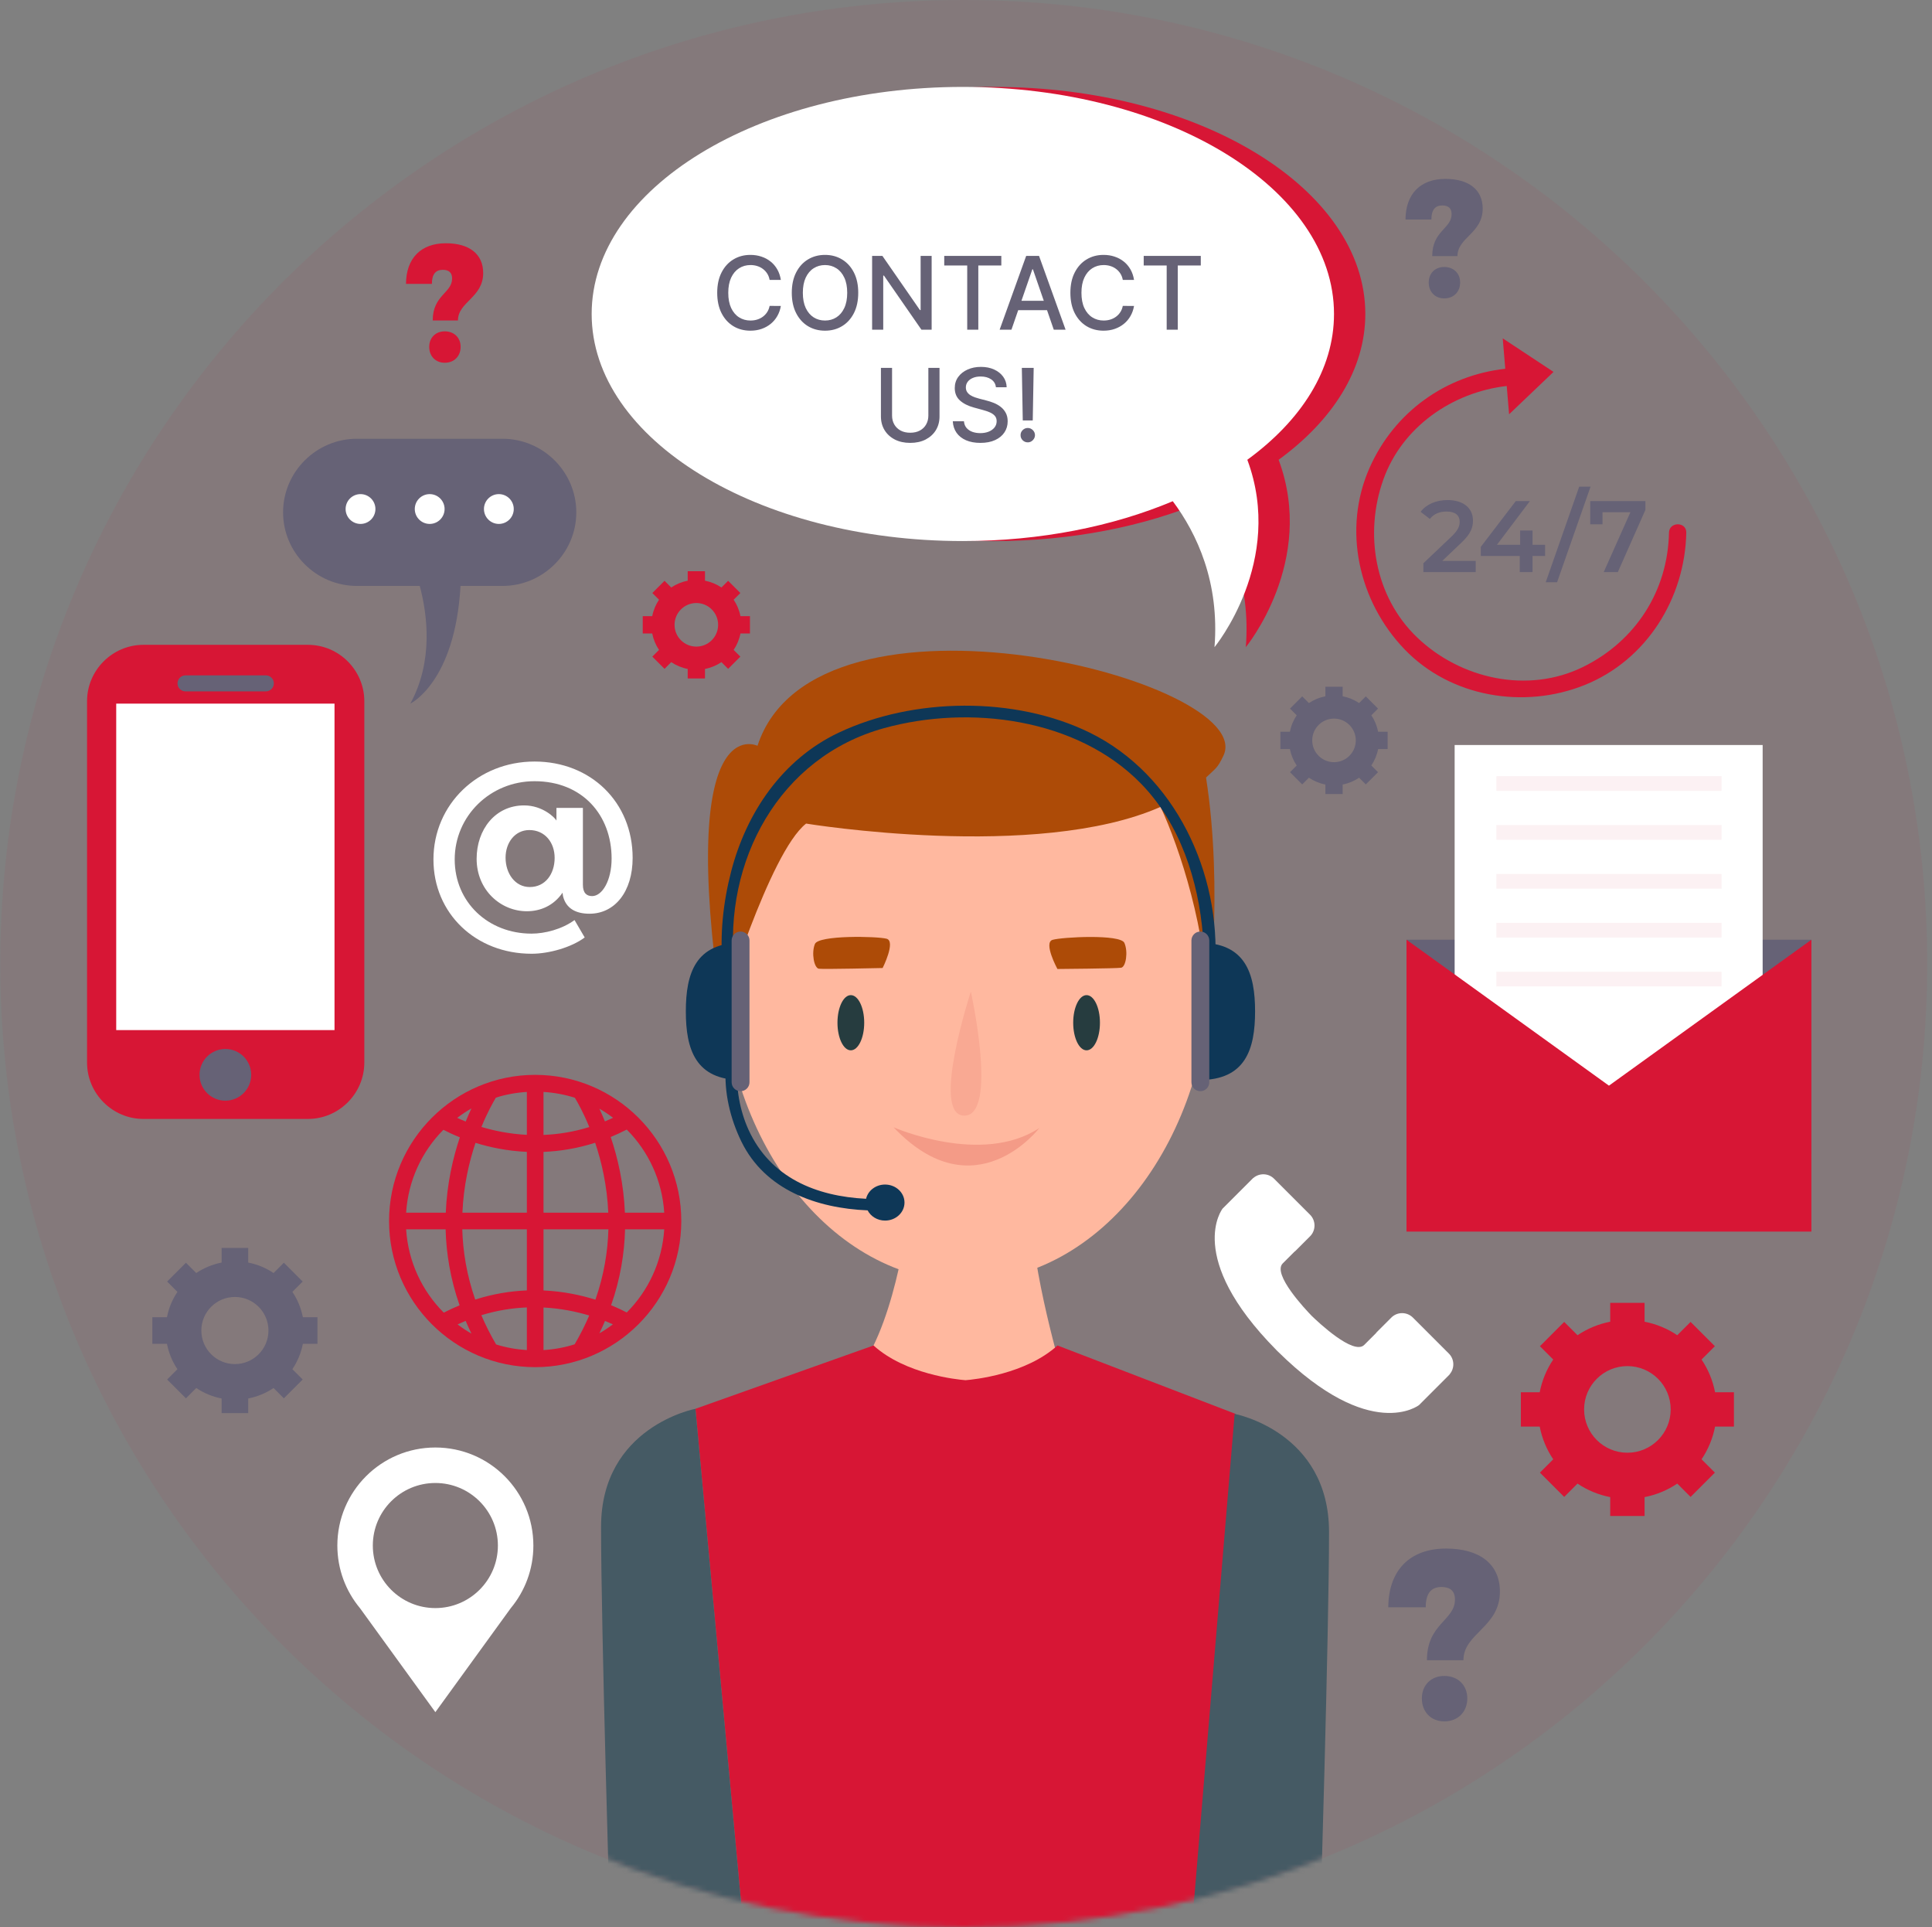 <svg width="381" height="380" viewBox="0 0 381 380" fill="none" xmlns="http://www.w3.org/2000/svg">
<rect x="0" y="0" width="381" height="380" fill="#808080" stroke="none"/>
<path d="M190.055 380C294.989 380 380.055 294.934 380.055 190C380.055 85.066 294.989 0 190.055 0C85.121 0 0.055 85.066 0.055 190C0.055 294.934 85.121 380 190.055 380Z" fill="#D71635" fill-opacity="0.06"/>
<mask id="mask0_376_2338" style="mask-type:luminance" maskUnits="userSpaceOnUse" x="0" y="0" width="381" height="380">
<path d="M190.055 380C294.989 380 380.055 294.934 380.055 190C380.055 85.066 294.989 0 190.055 0C85.121 0 0.055 85.066 0.055 190C0.055 294.934 85.121 380 190.055 380Z" fill="white"/>
</mask>
<g mask="url(#mask0_376_2338)">
<path d="M178.986 240.2C178.986 240.2 176.373 262.959 167.942 271.872C167.942 271.872 193.525 290.068 209.992 272.635C209.992 272.635 204.262 254.031 203.306 240.2H178.986Z" fill="#FFB89F"/>
<path d="M238.738 190C238.738 224.61 217.138 252.664 190.506 252.664C163.871 252.664 142.275 224.61 142.275 190C142.275 155.392 163.871 134.735 190.506 134.735C217.138 134.735 238.738 155.392 238.738 190Z" fill="#FFB89F"/>
<path d="M170.427 201.646C170.427 204.651 169.245 207.086 167.782 207.086C166.331 207.086 165.153 204.65 165.153 201.646C165.153 198.637 166.331 196.203 167.782 196.203C169.245 196.203 170.427 198.637 170.427 201.646Z" fill="#263C3F"/>
<path d="M216.914 201.646C216.914 204.651 215.737 207.086 214.274 207.086C212.817 207.086 211.64 204.65 211.64 201.646C211.64 198.637 212.818 196.203 214.274 196.203C215.737 196.203 216.914 198.637 216.914 201.646Z" fill="#263C3F"/>
<path d="M191.454 195.506C191.454 195.506 183.451 219.96 190.168 219.96C196.879 219.959 191.454 195.506 191.454 195.506Z" fill="#F9A993"/>
<path d="M176.221 222.263C176.221 222.263 193.618 229.911 204.968 222.397C204.968 222.397 192.225 239.132 176.221 222.263Z" fill="#F49B87"/>
<path d="M208.529 191.049C208.529 191.049 205.706 185.853 207.575 185.301C209.441 184.749 220.956 184.145 221.733 185.902C222.51 187.66 222.035 190.645 221.094 190.801C220.154 190.957 208.529 191.049 208.529 191.049Z" fill="#AD4B07"/>
<path d="M174.06 190.857C174.06 190.857 176.72 185.575 174.835 185.08C172.951 184.586 161.42 184.34 160.701 186.122C159.979 187.903 160.543 190.871 161.488 190.997C162.439 191.126 174.06 190.857 174.06 190.857Z" fill="#AD4B07"/>
<path d="M241.261 149.006C248.298 134.273 160.859 111.88 149.382 147.043C149.382 147.043 133.479 139.17 142.275 199.373C142.275 199.373 151.721 168.061 158.965 162.379C158.965 162.379 204.485 169.863 228.871 159.085C232.633 167.207 238.074 183.594 238.198 199.373C238.198 199.373 241.357 175.866 237.838 153.307C239.852 151.347 240.041 151.549 241.261 149.006Z" fill="#AD4B07"/>
<path d="M149.382 198.028C149.382 202.462 146.644 206.056 143.264 206.056C139.884 206.056 137.146 202.462 137.146 198.028C137.146 193.595 139.884 190 143.264 190C146.644 190 149.382 193.595 149.382 198.028Z" fill="#FFB89F"/>
<path d="M242.964 198.028C242.964 202.462 240.226 206.056 236.846 206.056C233.466 206.056 230.729 202.462 230.729 198.028C230.729 193.595 233.466 190 236.846 190C240.226 190 242.964 193.595 242.964 198.028Z" fill="#FFB89F"/>
<path d="M208.544 265.277C202.27 270.965 192.065 271.995 190.404 272.125C188.745 271.994 178.541 270.965 172.265 265.277L137.146 277.761L146.661 380.746H172.457H190.642H235.152L243.662 278.767L208.544 265.277Z" fill="#D71635"/>
<path d="M137.146 277.762C137.146 277.762 118.532 281.269 118.532 301.045C118.532 320.821 120.334 380.746 120.334 380.746H146.661L137.146 277.762Z" fill="#455A64"/>
<path d="M243.479 278.767C243.479 278.767 262.093 282.274 262.093 302.05C262.093 321.826 260.293 380.746 260.293 380.746H234.97L243.479 278.767Z" fill="#455A64"/>
</g>
<path d="M269.247 61.905C269.247 37.181 236.475 17.136 196.05 17.136C155.624 17.136 122.852 37.181 122.852 61.905C122.852 86.631 155.624 106.675 196.05 106.675C211.419 106.675 225.676 103.772 237.454 98.82C242.263 105.276 246.691 114.83 245.68 127.596C245.68 127.596 259.622 110.693 252.152 90.65C262.817 82.873 269.247 72.851 269.247 61.905Z" fill="#D71635"/>
<path d="M263.073 61.905C263.073 37.181 230.301 17.136 189.875 17.136C149.45 17.136 116.678 37.181 116.678 61.905C116.678 86.631 149.45 106.675 189.875 106.675C205.246 106.675 219.502 103.772 231.279 98.82C236.089 105.276 240.516 114.83 239.506 127.596C239.506 127.596 253.449 110.693 245.978 90.65C256.642 82.873 263.073 72.851 263.073 61.905Z" fill="white"/>
<path d="M153.988 55.185H151.772C151.686 54.711 151.528 54.294 151.296 53.935C151.064 53.575 150.78 53.269 150.444 53.019C150.107 52.767 149.731 52.578 149.314 52.45C148.902 52.322 148.464 52.258 148 52.258C147.162 52.258 146.412 52.469 145.749 52.891C145.091 53.312 144.57 53.93 144.186 54.744C143.808 55.559 143.618 56.553 143.618 57.727C143.618 58.911 143.808 59.91 144.186 60.724C144.57 61.539 145.093 62.154 145.756 62.571C146.419 62.988 147.165 63.196 147.993 63.196C148.453 63.196 148.888 63.135 149.3 63.011C149.717 62.883 150.093 62.697 150.429 62.45C150.766 62.204 151.05 61.903 151.282 61.548C151.518 61.188 151.682 60.776 151.772 60.312L153.988 60.32C153.869 61.035 153.64 61.693 153.299 62.294C152.962 62.891 152.529 63.407 151.999 63.842C151.473 64.273 150.872 64.607 150.195 64.844C149.518 65.081 148.779 65.199 147.979 65.199C146.72 65.199 145.597 64.901 144.613 64.304C143.628 63.703 142.851 62.843 142.283 61.726C141.72 60.608 141.438 59.276 141.438 57.727C141.438 56.174 141.722 54.841 142.29 53.729C142.858 52.611 143.635 51.754 144.62 51.158C145.605 50.556 146.724 50.256 147.979 50.256C148.751 50.256 149.471 50.367 150.138 50.59C150.81 50.807 151.414 51.129 151.949 51.555C152.484 51.977 152.927 52.493 153.277 53.104C153.628 53.71 153.864 54.403 153.988 55.185ZM169.249 57.727C169.249 59.28 168.964 60.615 168.396 61.733C167.828 62.846 167.049 63.703 166.06 64.304C165.075 64.901 163.955 65.199 162.7 65.199C161.441 65.199 160.316 64.901 159.327 64.304C158.342 63.703 157.565 62.843 156.997 61.726C156.429 60.608 156.145 59.276 156.145 57.727C156.145 56.174 156.429 54.841 156.997 53.729C157.565 52.611 158.342 51.754 159.327 51.158C160.316 50.556 161.441 50.256 162.7 50.256C163.955 50.256 165.075 50.556 166.06 51.158C167.049 51.754 167.828 52.611 168.396 53.729C168.964 54.841 169.249 56.174 169.249 57.727ZM167.075 57.727C167.075 56.544 166.884 55.547 166.5 54.737C166.121 53.923 165.6 53.307 164.938 52.891C164.279 52.469 163.534 52.258 162.7 52.258C161.862 52.258 161.114 52.469 160.456 52.891C159.798 53.307 159.277 53.923 158.893 54.737C158.515 55.547 158.325 56.544 158.325 57.727C158.325 58.911 158.515 59.91 158.893 60.724C159.277 61.534 159.798 62.15 160.456 62.571C161.114 62.988 161.862 63.196 162.7 63.196C163.534 63.196 164.279 62.988 164.938 62.571C165.6 62.15 166.121 61.534 166.5 60.724C166.884 59.91 167.075 58.911 167.075 57.727ZM183.725 50.455V65H181.708L174.314 54.332H174.179V65H171.985V50.455H174.016L181.417 61.136H181.551V50.455H183.725ZM186.209 52.344V50.455H197.466V52.344H192.928V65H190.74V52.344H186.209ZM199.463 65H197.134L202.368 50.455H204.904L210.138 65H207.809L203.696 53.097H203.583L199.463 65ZM199.854 59.304H207.411V61.151H199.854V59.304ZM223.636 55.185H221.42C221.335 54.711 221.176 54.294 220.944 53.935C220.712 53.575 220.428 53.269 220.092 53.019C219.756 52.767 219.379 52.578 218.963 52.45C218.551 52.322 218.113 52.258 217.649 52.258C216.811 52.258 216.06 52.469 215.397 52.891C214.739 53.312 214.218 53.93 213.835 54.744C213.456 55.559 213.267 56.553 213.267 57.727C213.267 58.911 213.456 59.91 213.835 60.724C214.218 61.539 214.742 62.154 215.404 62.571C216.067 62.988 216.813 63.196 217.642 63.196C218.101 63.196 218.537 63.135 218.949 63.011C219.365 62.883 219.742 62.697 220.078 62.45C220.414 62.204 220.698 61.903 220.93 61.548C221.167 61.188 221.33 60.776 221.42 60.312L223.636 60.32C223.518 61.035 223.288 61.693 222.947 62.294C222.611 62.891 222.178 63.407 221.647 63.842C221.122 64.273 220.52 64.607 219.843 64.844C219.166 65.081 218.428 65.199 217.627 65.199C216.368 65.199 215.246 64.901 214.261 64.304C213.276 63.703 212.5 62.843 211.931 61.726C211.368 60.608 211.086 59.276 211.086 57.727C211.086 56.174 211.37 54.841 211.939 53.729C212.507 52.611 213.283 51.754 214.268 51.158C215.253 50.556 216.373 50.256 217.627 50.256C218.399 50.256 219.119 50.367 219.787 50.59C220.459 50.807 221.063 51.129 221.598 51.555C222.133 51.977 222.575 52.493 222.926 53.104C223.276 53.71 223.513 54.403 223.636 55.185ZM225.545 52.344V50.455H236.802V52.344H232.263V65H230.076V52.344H225.545Z" fill="#666276"/>
<path d="M183.077 72.534H185.278V82.101C185.278 83.119 185.039 84.021 184.561 84.807C184.083 85.588 183.41 86.204 182.544 86.654C181.677 87.099 180.662 87.321 179.497 87.321C178.337 87.321 177.324 87.099 176.457 86.654C175.591 86.204 174.918 85.588 174.44 84.807C173.962 84.021 173.723 83.119 173.723 82.101V72.534H175.918V81.924C175.918 82.582 176.062 83.166 176.351 83.678C176.644 84.189 177.059 84.592 177.594 84.885C178.129 85.174 178.763 85.319 179.497 85.319C180.236 85.319 180.873 85.174 181.408 84.885C181.947 84.592 182.359 84.189 182.643 83.678C182.932 83.166 183.077 82.582 183.077 81.924V72.534ZM196.402 76.355C196.326 75.683 196.014 75.162 195.465 74.793C194.915 74.419 194.224 74.232 193.391 74.232C192.794 74.232 192.278 74.326 191.843 74.516C191.407 74.701 191.068 74.956 190.827 75.283C190.59 75.605 190.472 75.972 190.472 76.384C190.472 76.73 190.552 77.028 190.713 77.279C190.879 77.53 191.094 77.74 191.36 77.911C191.63 78.076 191.918 78.216 192.226 78.33C192.534 78.439 192.83 78.529 193.114 78.6L194.534 78.969C194.998 79.083 195.474 79.237 195.962 79.431C196.45 79.625 196.902 79.88 197.318 80.198C197.735 80.515 198.071 80.908 198.327 81.377C198.587 81.846 198.718 82.406 198.718 83.06C198.718 83.884 198.505 84.615 198.078 85.254C197.657 85.894 197.044 86.398 196.239 86.767C195.439 87.137 194.47 87.321 193.334 87.321C192.245 87.321 191.303 87.148 190.507 86.803C189.712 86.457 189.089 85.967 188.639 85.333C188.19 84.694 187.941 83.936 187.894 83.06H190.095C190.138 83.585 190.308 84.023 190.607 84.374C190.91 84.719 191.296 84.978 191.764 85.148C192.238 85.314 192.756 85.397 193.32 85.397C193.94 85.397 194.492 85.299 194.975 85.105C195.462 84.906 195.846 84.632 196.125 84.281C196.405 83.926 196.544 83.512 196.544 83.039C196.544 82.608 196.421 82.255 196.175 81.98C195.933 81.706 195.604 81.478 195.188 81.299C194.776 81.119 194.309 80.96 193.789 80.823L192.07 80.354C190.905 80.037 189.982 79.57 189.3 78.955C188.623 78.339 188.284 77.525 188.284 76.512C188.284 75.674 188.512 74.942 188.966 74.317C189.421 73.692 190.036 73.207 190.813 72.861C191.589 72.511 192.465 72.335 193.441 72.335C194.425 72.335 195.294 72.508 196.047 72.854C196.805 73.2 197.401 73.675 197.837 74.281C198.273 74.883 198.5 75.574 198.519 76.355H196.402ZM203.847 72.534L203.663 82.897H201.695L201.511 72.534H203.847ZM202.682 87.215C202.289 87.215 201.953 87.078 201.674 86.803C201.395 86.523 201.257 86.187 201.262 85.794C201.257 85.406 201.395 85.075 201.674 84.8C201.953 84.521 202.289 84.381 202.682 84.381C203.066 84.381 203.397 84.521 203.677 84.8C203.956 85.075 204.098 85.406 204.103 85.794C204.098 86.055 204.029 86.294 203.897 86.512C203.769 86.725 203.599 86.895 203.386 87.023C203.172 87.151 202.938 87.215 202.682 87.215Z" fill="#666276"/>
<path d="M124.759 169.14C124.759 175.827 121.237 180.153 116.244 180.153C113.524 180.153 111.606 179.083 111.027 176.675L110.937 176.006C109.198 178.547 106.613 179.663 103.892 179.663C98.765 179.663 93.994 175.516 93.994 169.319C93.994 163.567 97.65 158.796 103.358 158.796C107.013 158.796 109.421 161.204 109.734 161.784V159.287H114.951V174.447C114.951 176.096 115.708 176.676 116.779 176.676C118.741 176.676 120.612 173.644 120.612 169.275C120.612 160.714 114.861 154.025 105.408 154.025C96.671 154.025 89.67 160.891 89.67 169.452C89.67 177.88 96.269 184.077 104.829 184.077C107.416 184.077 110.804 183.229 113.3 181.401L115.306 184.834C112.677 186.796 108.263 188.044 104.829 188.044C93.817 188.044 85.478 180.107 85.478 169.452C85.478 158.574 94.263 150.147 105.408 150.147C116.51 150.146 124.759 158.172 124.759 169.14ZM99.701 169.095C99.701 172.217 101.575 174.891 104.473 174.891C107.549 174.891 109.378 172.305 109.378 169.14C109.378 166.108 107.461 163.656 104.383 163.656C101.575 163.655 99.701 166.108 99.701 169.095Z" fill="white"/>
<path d="M144.816 190.566C142.611 169.807 153.618 149.279 174.34 143.564C191.192 138.916 212.429 141.594 225.021 154.512C232.726 162.415 236.35 173.642 237.217 184.449C237.38 186.472 237.473 188.538 237.341 190.567C237.244 192.032 239.519 192.023 239.614 190.567C240.814 172.173 231.761 152.723 214.915 144.455C200.202 137.236 180.122 137.487 165.395 144.455C154.295 149.708 147.213 160.174 144.188 171.81C142.635 177.78 141.887 184.399 142.542 190.567C142.695 192.009 144.97 192.025 144.816 190.566Z" fill="#0E3757"/>
<path d="M174.54 233.549C172.699 233.549 171.164 234.752 170.794 236.356C160.967 235.872 151.923 232.201 147.605 222.734C145.895 218.983 145.076 214.395 145.42 210.269C145.542 208.808 143.268 208.819 143.147 210.269C142.728 215.293 144.019 220.603 146.21 225.084C150.89 234.652 161.088 238.224 171.098 238.639C171.718 239.829 173.019 240.654 174.539 240.654C176.656 240.654 178.371 239.064 178.371 237.101C178.372 235.139 176.656 233.549 174.54 233.549Z" fill="#0E3757"/>
<path d="M236.53 185.87C245.606 185.87 247.508 191.93 247.508 199.404C247.508 206.881 245.606 212.941 236.53 212.941V185.87Z" fill="#0E3757"/>
<path d="M234.955 213.382C234.955 214.354 235.743 215.142 236.716 215.142C237.688 215.142 238.476 214.355 238.476 213.382V185.429C238.476 184.456 237.689 183.667 236.716 183.667C235.744 183.667 234.955 184.455 234.955 185.429V213.382Z" fill="#666276"/>
<path d="M146.227 185.87C137.151 185.87 135.25 191.93 135.25 199.404C135.25 206.881 137.151 212.941 146.227 212.941V185.87Z" fill="#0E3757"/>
<path d="M147.803 213.382C147.803 214.354 147.015 215.142 146.042 215.142C145.071 215.142 144.282 214.355 144.282 213.382V185.429C144.282 184.456 145.07 183.666 146.042 183.666C147.014 183.666 147.803 184.455 147.803 185.429V213.382Z" fill="#666276"/>
<path d="M71.845 209.492C71.845 215.609 66.84 220.614 60.724 220.614H28.287C22.171 220.614 17.166 215.609 17.166 209.492V138.256C17.166 132.14 22.171 127.135 28.287 127.135H60.724C66.84 127.135 71.845 132.14 71.845 138.256V209.492Z" fill="#D71635"/>
<path d="M65.968 138.729H22.919V203.097H65.968V138.729Z" fill="white"/>
<path d="M54.005 134.736C54.005 135.608 53.298 136.315 52.426 136.315H36.585C35.713 136.315 35.006 135.608 35.006 134.736C35.006 133.863 35.713 133.158 36.585 133.158H52.426C53.298 133.157 54.005 133.863 54.005 134.736Z" fill="#666276"/>
<path d="M49.539 211.916C49.539 214.731 47.258 217.013 44.443 217.013C41.628 217.013 39.347 214.73 39.347 211.916C39.347 209.102 41.628 206.82 44.443 206.82C47.257 206.819 49.539 209.102 49.539 211.916Z" fill="#666276"/>
<path d="M99.099 86.508H70.376C62.373 86.508 55.826 93.036 55.826 101.016C55.826 108.994 62.373 115.522 70.376 115.522H82.776C84.285 121.163 85.491 130.357 80.914 138.729C80.914 138.729 89.739 134.548 90.817 115.522H99.1C107.102 115.522 113.65 108.994 113.65 101.016C113.649 93.036 107.101 86.508 99.099 86.508Z" fill="#666276"/>
<path d="M71.096 103.299C72.719 103.299 74.035 101.983 74.035 100.36C74.035 98.737 72.719 97.421 71.096 97.421C69.473 97.421 68.157 98.737 68.157 100.36C68.157 101.983 69.473 103.299 71.096 103.299Z" fill="white"/>
<path d="M84.736 103.299C86.359 103.299 87.675 101.983 87.675 100.36C87.675 98.737 86.359 97.421 84.736 97.421C83.113 97.421 81.797 98.737 81.797 100.36C81.797 101.983 83.113 103.299 84.736 103.299Z" fill="white"/>
<path d="M98.376 103.299C100 103.299 101.315 101.983 101.315 100.36C101.315 98.737 100 97.421 98.376 97.421C96.753 97.421 95.438 98.737 95.438 100.36C95.438 101.983 96.753 103.299 98.376 103.299Z" fill="white"/>
<path d="M105.539 211.921C89.651 211.921 76.725 224.848 76.725 240.737C76.725 256.627 89.651 269.553 105.539 269.553C121.426 269.553 134.355 256.627 134.355 240.737C134.355 224.848 121.426 211.921 105.539 211.921ZM130.989 239.097H123.234C123 233.32 121.806 228.228 120.434 224.174C121.479 223.744 122.537 223.254 123.602 222.71C127.851 226.967 130.582 232.72 130.989 239.097ZM113.326 265.045C111.369 265.674 109.31 266.05 107.181 266.186V257.791C110.642 257.969 113.703 258.619 116.196 259.368C115.391 261.241 114.445 263.135 113.326 265.045ZM119.306 260.447C119.891 260.679 120.408 260.904 120.864 261.111C120.013 261.751 119.128 262.346 118.203 262.878C118.596 262.064 118.963 261.254 119.306 260.447ZM94.922 259.311C98.062 258.346 101.079 257.891 103.898 257.778V266.186C101.8 266.053 99.764 265.688 97.835 265.073C96.697 263.136 95.737 261.213 94.922 259.311ZM92.97 262.935C92.017 262.392 91.107 261.783 90.234 261.125C90.767 260.877 91.298 260.642 91.829 260.425C92.18 261.258 92.562 262.095 92.97 262.935ZM97.792 216.413C99.737 215.791 101.787 215.422 103.898 215.288V223.75C100.462 223.575 97.418 222.934 94.939 222.193C96.139 219.263 97.283 217.259 97.792 216.413ZM91.842 221.123C91.205 220.872 90.644 220.629 90.157 220.406C91.054 219.728 91.987 219.097 92.969 218.54C92.607 219.31 92.228 220.175 91.842 221.123ZM116.212 222.214C113.056 223.192 110.017 223.651 107.18 223.765V215.288C109.324 215.424 111.396 215.808 113.368 216.444C113.89 217.307 115.024 219.309 116.212 222.214ZM118.203 218.595C119.141 219.136 120.042 219.739 120.902 220.391C120.362 220.642 119.828 220.879 119.292 221.099C118.92 220.184 118.553 219.346 118.203 218.595ZM103.898 227.107V239.097H91.191C91.415 233.769 92.511 229.076 93.772 225.328C96.554 226.19 99.992 226.932 103.898 227.107ZM103.898 242.379V254.422C100.715 254.551 97.293 255.083 93.716 256.225C92.023 251.368 91.287 246.703 91.163 242.378L103.898 242.379ZM107.181 254.429V242.379H119.981C119.86 246.709 119.118 251.382 117.421 256.246C114.617 255.37 111.138 254.607 107.181 254.429ZM107.181 239.097V227.11C110.364 226.982 113.788 226.453 117.368 225.31C118.631 229.06 119.729 233.759 119.954 239.097H107.181ZM87.44 222.748C88.191 223.144 89.289 223.677 90.686 224.239C89.324 228.284 88.143 233.351 87.909 239.097H80.088C80.497 232.738 83.213 227.002 87.44 222.748ZM80.089 242.379H87.878C87.998 247.055 88.794 252.105 90.633 257.362C89.603 257.787 88.563 258.267 87.513 258.803C83.244 254.541 80.497 248.772 80.089 242.379ZM123.597 258.773C122.869 258.39 121.831 257.884 120.512 257.35C122.353 252.096 123.146 247.052 123.264 242.378H130.989C130.582 248.757 127.848 254.512 123.597 258.773Z" fill="#D71635"/>
<path d="M357.217 185.278H277.369V227.508H357.217V185.278Z" fill="#666276"/>
<path d="M347.603 146.889H286.863V228.929H347.603V146.889Z" fill="white"/>
<path d="M317.293 214.051L277.369 185.278V242.827H357.217V185.278L317.293 214.051Z" fill="#D71635"/>
<path d="M339.5 153.03H295.088V155.923H339.5V153.03Z" fill="#D71635" fill-opacity="0.06"/>
<path d="M339.5 162.671H295.088V165.564H339.5V162.671Z" fill="#D71635" fill-opacity="0.06"/>
<path d="M339.5 172.313H295.088V175.205H339.5V172.313Z" fill="#D71635" fill-opacity="0.06"/>
<path d="M339.5 181.952H295.088V184.846H339.5V181.952Z" fill="#D71635" fill-opacity="0.06"/>
<path d="M339.5 191.595H295.088V194.487H339.5V191.595Z" fill="#D71635" fill-opacity="0.06"/>
<path d="M85.855 285.394C75.18 285.394 66.527 294.048 66.527 304.722C66.527 309.42 68.203 313.723 70.989 317.071L85.856 337.574L100.724 317.071C103.509 313.723 105.184 309.42 105.184 304.722C105.183 294.049 96.53 285.394 85.855 285.394ZM85.855 317.054C79.043 317.054 73.522 311.535 73.522 304.722C73.522 297.913 79.044 292.391 85.855 292.391C92.665 292.391 98.187 297.912 98.187 304.722C98.187 311.534 92.665 317.054 85.855 317.054Z" fill="white"/>
<path d="M252.964 249.094C253.601 248.455 254.405 247.652 255.23 246.83C255.315 246.76 255.402 246.702 255.48 246.623L258.353 243.749C259.521 242.583 259.518 240.666 258.345 239.493L251.255 232.404C250.133 231.277 248.33 231.24 247.152 232.268L247.139 232.255L247 232.393L244.126 235.266L241.104 238.288C241.104 238.288 233.57 247.804 251.646 266.113L251.642 266.115C251.705 266.178 251.769 266.238 251.829 266.301C251.891 266.362 251.953 266.425 252.012 266.487L252.018 266.485C270.325 284.561 279.845 277.025 279.845 277.025L282.862 274.005L285.738 271.13L285.875 270.991L285.86 270.976C286.888 269.801 286.849 268 285.726 266.875L278.636 259.786C277.463 258.611 275.549 258.607 274.381 259.775L271.506 262.649C271.427 262.728 271.37 262.817 271.303 262.899C270.474 263.724 269.672 264.526 269.035 265.166C266.923 267.279 259.911 260.641 258.681 259.446C257.486 258.219 250.85 251.207 252.964 249.094Z" fill="white"/>
<path d="M284.415 110.595H291.015V112.795H280.695V111.055L286.255 105.775C287.615 104.475 287.855 103.655 287.855 102.875C287.855 101.595 286.975 100.855 285.255 100.855C283.895 100.855 282.755 101.315 281.975 102.315L280.155 100.915C281.235 99.455 283.175 98.595 285.475 98.595C288.515 98.595 290.475 100.135 290.475 102.615C290.475 103.975 290.095 105.215 288.155 107.035L284.415 110.595ZM304.703 107.415V109.615H302.223V112.795H299.703V109.615H292.023V107.815L298.923 98.795H301.703L295.203 107.415H299.783V104.595H302.223V107.415H304.703ZM304.825 114.795L311.425 95.955H313.665L307.065 114.795H304.825ZM313.602 98.795H324.482V100.535L319.042 112.795H316.262L321.522 100.995H316.022V103.375H313.602V98.795Z" fill="#666276"/>
<path d="M329.132 105.02C328.9 116.524 322.539 126.384 312.24 131.472C301.297 136.876 287.971 133.864 279.405 125.619C271.093 117.618 269.012 105.226 272.788 94.589C276.493 84.152 286.437 77.334 297.133 76.103L297.602 81.682L306.363 73.324L296.344 66.708L296.848 72.706C285.123 74.011 275.022 81.177 270.12 92.16C264.685 104.338 267.908 118.592 276.995 128.032C286.074 137.465 300.513 139.858 312.46 135.078C324.698 130.183 332.282 117.975 332.544 105.022C332.587 102.821 329.177 102.824 329.132 105.02Z" fill="#D71635"/>
<path d="M341.941 281.272V274.499H338.222C337.764 272.148 336.848 269.965 335.555 268.05L338.183 265.423L333.392 260.633L330.766 263.258C328.852 261.968 326.666 261.051 324.318 260.592V256.873H317.544V260.592C315.194 261.051 313.011 261.968 311.095 263.258L308.468 260.633L303.68 265.423L306.304 268.049C305.014 269.964 304.096 272.148 303.638 274.499H299.919V281.272H303.638C304.096 283.621 305.014 285.805 306.304 287.721L303.68 290.347L308.468 295.138L311.095 292.51C313.01 293.802 315.194 294.719 317.544 295.177V298.897H324.318V295.177C326.666 294.719 328.85 293.8 330.766 292.51L333.392 295.138L338.183 290.347L335.555 287.721C336.845 285.805 337.764 283.621 338.222 281.272H341.941ZM320.931 286.424C316.215 286.424 312.392 282.601 312.392 277.884C312.392 273.168 316.214 269.345 320.931 269.345C325.648 269.345 329.469 273.168 329.469 277.884C329.468 282.601 325.648 286.424 320.931 286.424Z" fill="#D71635"/>
<path d="M273.647 147.683V144.275H271.774C271.544 143.092 271.083 141.993 270.432 141.031L271.754 139.709L269.344 137.299L268.022 138.62C267.059 137.971 265.96 137.509 264.779 137.278V135.407H261.371V137.278C260.188 137.509 259.088 137.971 258.125 138.62L256.804 137.299L254.395 139.709L255.716 141.03C255.066 141.994 254.604 143.092 254.373 144.275H252.502V147.683H254.373C254.604 148.866 255.066 149.965 255.716 150.928L254.395 152.249L256.804 154.66L258.125 153.337C259.089 153.987 260.189 154.449 261.371 154.68V156.552H264.779V154.68C265.96 154.449 267.059 153.987 268.022 153.337L269.344 154.66L271.754 152.249L270.432 150.928C271.081 149.963 271.544 148.866 271.774 147.683H273.647ZM263.074 150.275C260.701 150.275 258.777 148.352 258.777 145.977C258.777 143.605 260.7 141.681 263.074 141.681C265.447 141.681 267.37 143.604 267.37 145.977C267.369 148.352 265.447 150.275 263.074 150.275Z" fill="#666276"/>
<path d="M147.894 124.896V121.487H146.021C145.791 120.304 145.33 119.205 144.679 118.243L146.001 116.921L143.591 114.511L142.27 115.832C141.307 115.183 140.206 114.721 139.026 114.49V112.619H135.618V114.49C134.435 114.721 133.335 115.183 132.372 115.832L131.051 114.511L128.642 116.921L129.963 118.242C129.313 119.206 128.851 120.305 128.621 121.487H126.75V124.896H128.621C128.852 126.078 129.314 127.177 129.963 128.14L128.642 129.461L131.051 131.871L132.372 130.549C133.336 131.199 134.436 131.661 135.618 131.891V133.763H139.026V131.891C140.207 131.661 141.307 131.198 142.27 130.549L143.591 131.871L146.001 129.461L144.679 128.14C145.329 127.175 145.791 126.077 146.021 124.896H147.894ZM137.321 127.488C134.949 127.488 133.024 125.565 133.024 123.191C133.024 120.818 134.948 118.894 137.321 118.894C139.694 118.894 141.618 120.817 141.618 123.191C141.617 125.565 139.694 127.488 137.321 127.488Z" fill="#D71635"/>
<path d="M62.608 264.956V259.707H59.724C59.37 257.885 58.66 256.192 57.658 254.71L59.694 252.674L55.982 248.962L53.947 250.997C52.464 249.997 50.769 249.285 48.951 248.93V246.048H43.702V248.93C41.88 249.286 40.187 249.998 38.703 250.997L36.668 248.962L32.957 252.674L34.991 254.709C33.991 256.192 33.28 257.885 32.925 259.707H30.043V264.956H32.925C33.281 266.777 33.992 268.469 34.991 269.954L32.957 271.989L36.668 275.701L38.703 273.664C40.187 274.666 41.88 275.376 43.702 275.731V278.613H48.951V275.731C50.769 275.375 52.462 274.663 53.947 273.664L55.982 275.701L59.694 271.989L57.658 269.954C58.659 268.468 59.371 266.777 59.724 264.956H62.608ZM46.324 268.948C42.668 268.948 39.706 265.985 39.706 262.33C39.706 258.675 42.669 255.714 46.324 255.714C49.98 255.714 52.94 258.676 52.94 262.33C52.941 265.986 49.98 268.948 46.324 268.948Z" fill="#666276"/>
<path d="M273.775 316.901C273.822 309.609 278.016 305.32 285.164 305.32C291.788 305.32 295.79 308.371 295.79 313.803C295.79 320.854 288.595 321.998 288.595 327.338H281.398C281.398 320.094 286.925 319.52 286.925 315.376C286.925 313.661 285.973 312.897 284.257 312.897C282.208 312.897 281.161 314.184 281.161 316.901H273.775ZM289.358 334.864C289.358 337.534 287.5 339.393 284.83 339.393C282.209 339.393 280.398 337.533 280.398 334.864C280.398 332.245 282.209 330.434 284.83 330.434C287.5 330.433 289.358 332.245 289.358 334.864Z" fill="#666276"/>
<path d="M80.064 55.969C80.096 50.927 82.997 47.961 87.939 47.961C92.52 47.961 95.287 50.07 95.287 53.826C95.287 58.702 90.312 59.493 90.312 63.186H85.335C85.335 58.176 89.157 57.781 89.157 54.913C89.157 53.727 88.499 53.199 87.313 53.199C85.895 53.199 85.171 54.09 85.171 55.968H80.064V55.969ZM90.838 68.392C90.838 70.237 89.554 71.522 87.708 71.522C85.896 71.522 84.644 70.237 84.644 68.392C84.644 66.58 85.896 65.328 87.708 65.328C89.554 65.327 90.838 66.579 90.838 68.392Z" fill="#D71635"/>
<path d="M277.171 43.28C277.203 38.237 280.103 35.271 285.046 35.271C289.628 35.271 292.395 37.381 292.395 41.136C292.395 46.012 287.418 46.803 287.418 50.496H282.442C282.442 45.486 286.264 45.091 286.264 42.224C286.264 41.037 285.607 40.51 284.421 40.51C283.003 40.51 282.279 41.4 282.279 43.279L277.171 43.28ZM287.946 55.702C287.946 57.547 286.662 58.833 284.815 58.833C283.003 58.833 281.751 57.547 281.751 55.702C281.751 53.891 283.003 52.638 284.815 52.638C286.662 52.638 287.946 53.89 287.946 55.702Z" fill="#666276"/>
</svg>
